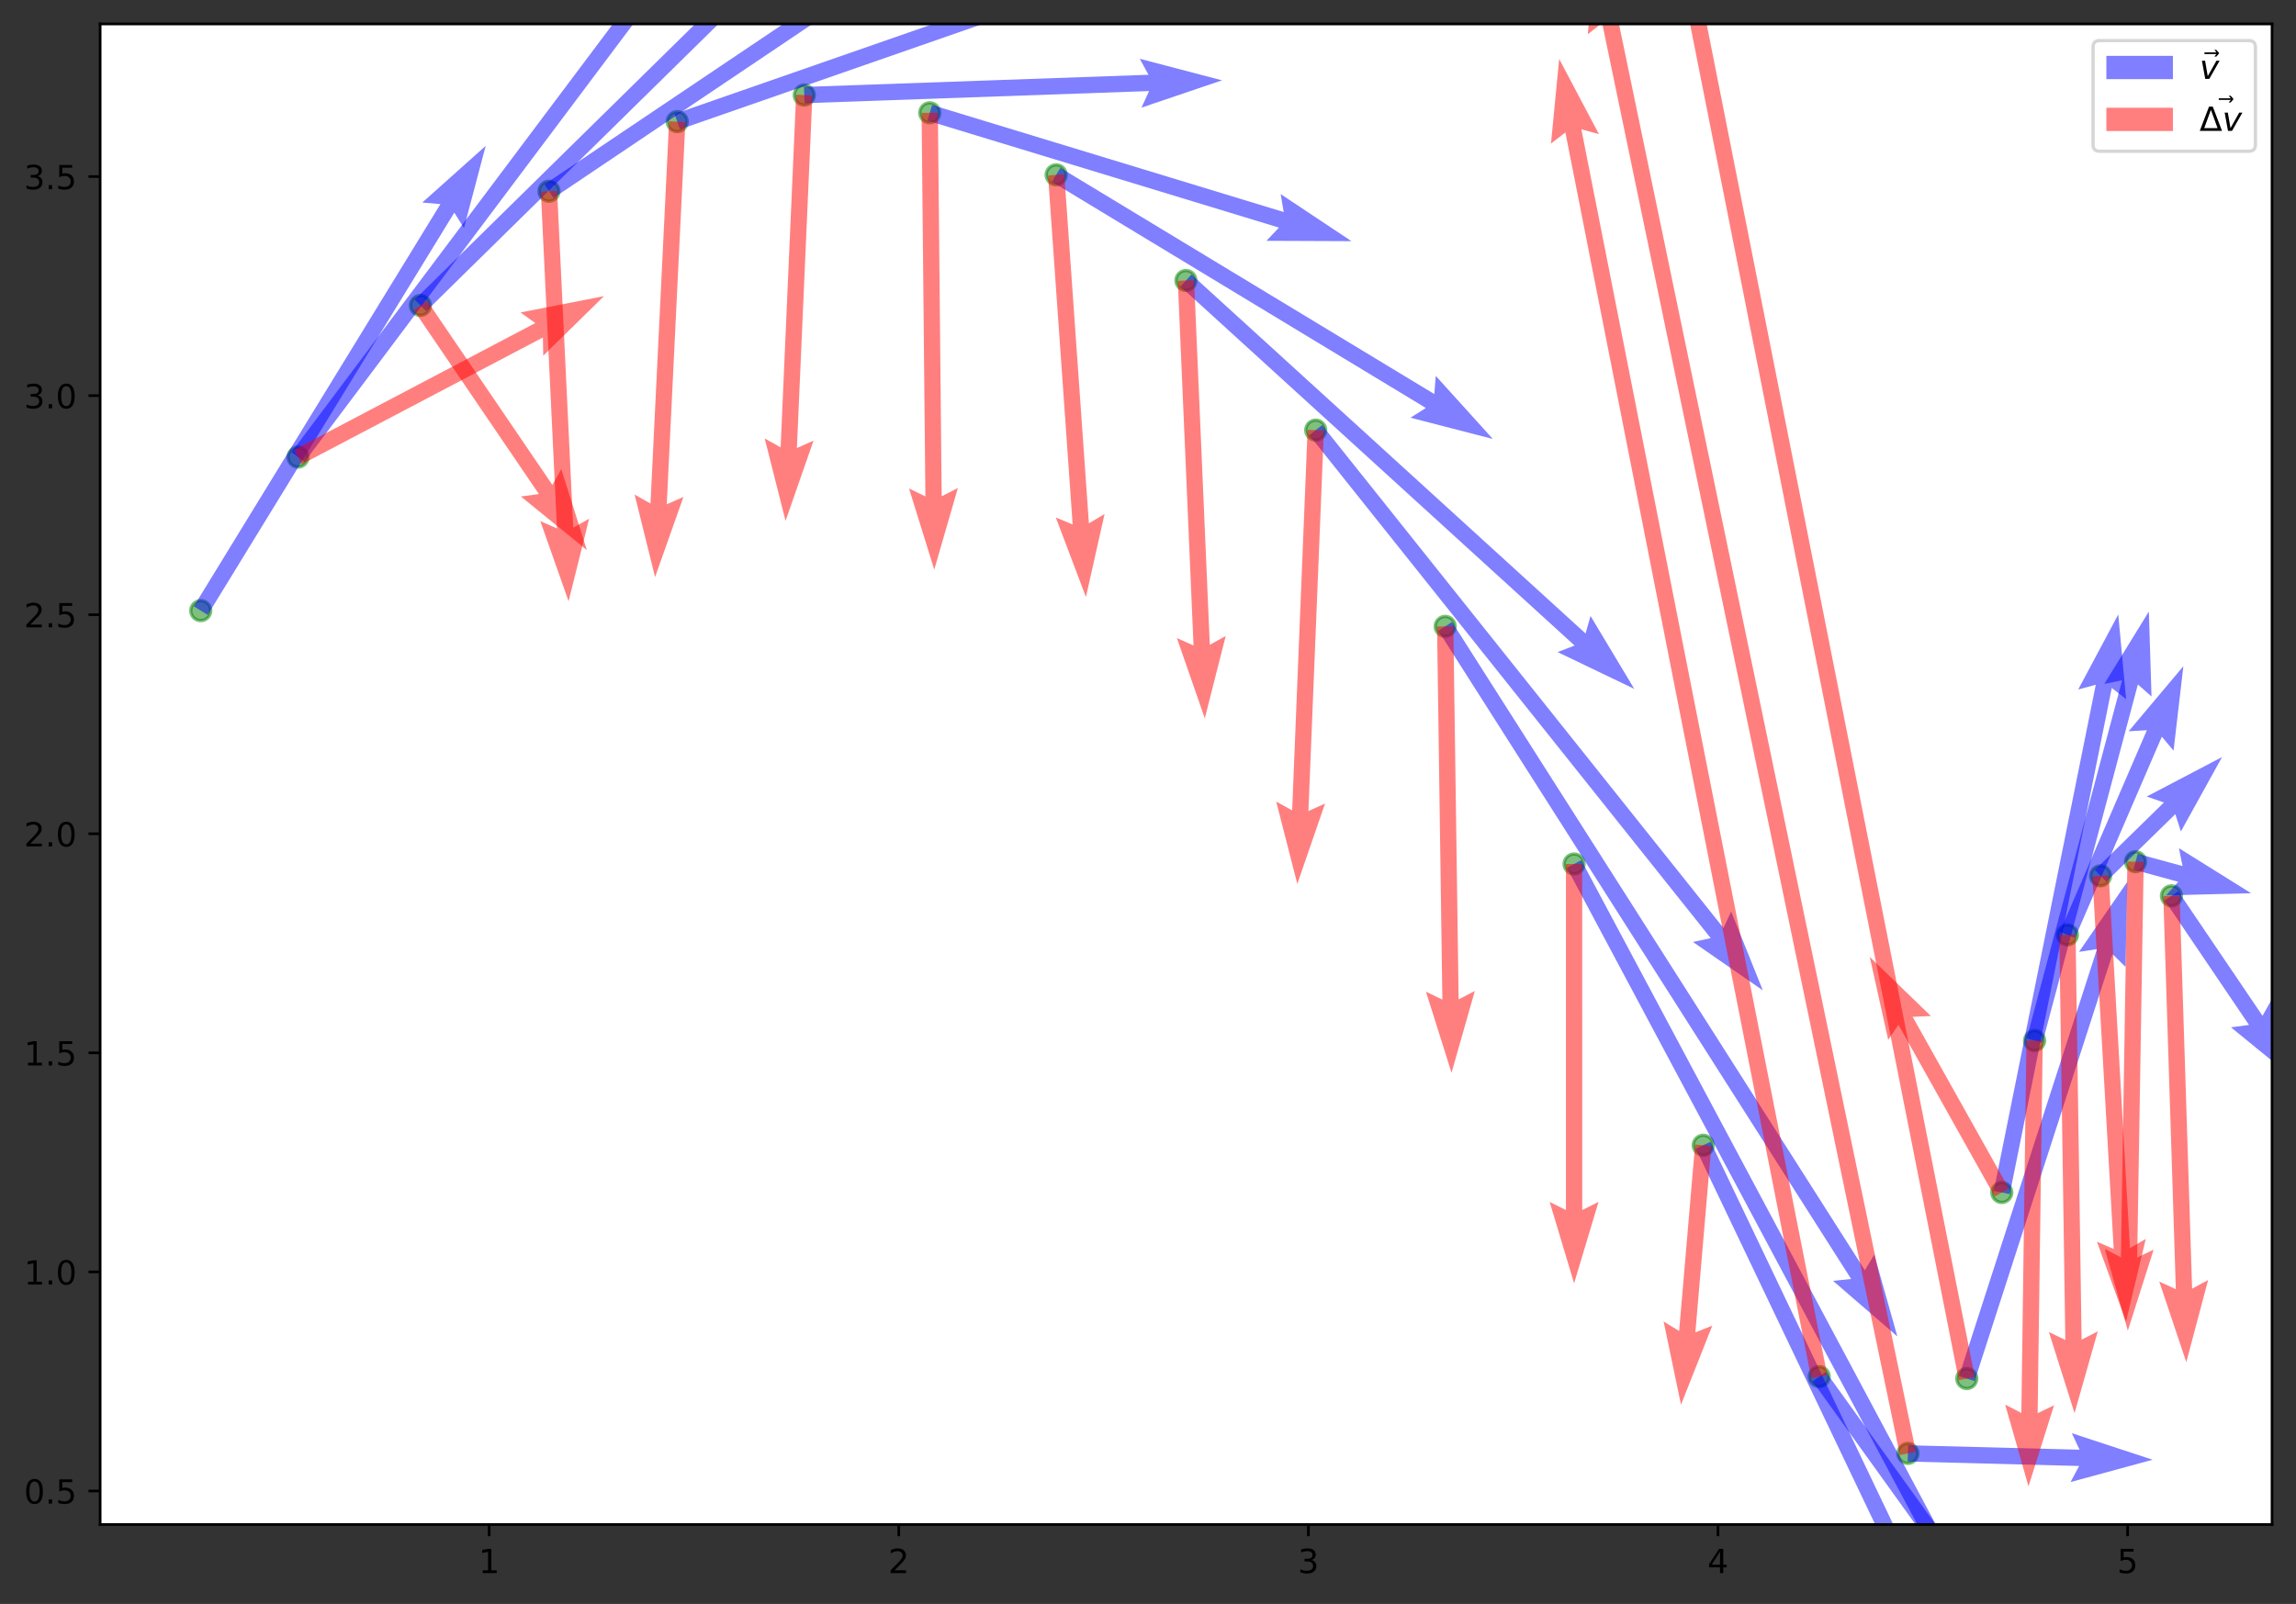 <?xml version="1.0" encoding="utf-8" standalone="no"?>
<!DOCTYPE svg PUBLIC "-//W3C//DTD SVG 1.1//EN"
  "http://www.w3.org/Graphics/SVG/1.1/DTD/svg11.dtd">
<!-- Created with matplotlib (https://matplotlib.org/) -->
<svg height="482.266pt" version="1.1" viewBox="0 0 690.163 482.266" width="690.163pt" xmlns="http://www.w3.org/2000/svg" xmlns:xlink="http://www.w3.org/1999/xlink">
 <rect x="0" y="0" width="690.163" height="482.266" fill="#333333" stroke="none"/>
 <defs>
  <style type="text/css">
*{stroke-linecap:butt;stroke-linejoin:round;}
  </style>
 </defs>
 <g id="figure_1">
  <g id="patch_1">
   <path d="M 0 482.266 
L 690.163 482.266 
L 690.163 0 
L 0 0 
z
" style="fill:none;"/>
  </g>
  <g id="axes_1">
   <g id="patch_2">
    <path d="M 30.103 458.388 
L 682.963 458.388 
L 682.963 7.2 
L 30.103 7.2 
z
" style="fill:#ffffff;"/>
   </g>
   <g id="PathCollection_1">
    <defs>
     <path d="M 0 3 
C 0.796 3 1.559 2.684 2.121 2.121 
C 2.684 1.559 3 0.796 3 0 
C 3 -0.796 2.684 -1.559 2.121 -2.121 
C 1.559 -2.684 0.796 -3 0 -3 
C -0.796 -3 -1.559 -2.684 -2.121 -2.121 
C -2.684 -1.559 -3 -0.796 -3 0 
C -3 0.796 -2.684 1.559 -2.121 2.121 
C -1.559 2.684 -0.796 3 0 3 
z
" id="m8481c56dee" style="stroke:#008000;stroke-opacity:0.5;"/>
    </defs>
    <g clip-path="url(#pb11f3c3581)">
     <use style="fill:#008000;fill-opacity:0.5;stroke:#008000;stroke-opacity:0.5;" x="60.344" xlink:href="#m8481c56dee" y="183.604"/>
     <use style="fill:#008000;fill-opacity:0.5;stroke:#008000;stroke-opacity:0.5;" x="89.581" xlink:href="#m8481c56dee" y="137.424"/>
     <use style="fill:#008000;fill-opacity:0.5;stroke:#008000;stroke-opacity:0.5;" x="126.379" xlink:href="#m8481c56dee" y="91.836"/>
     <use style="fill:#008000;fill-opacity:0.5;stroke:#008000;stroke-opacity:0.5;" x="165.023" xlink:href="#m8481c56dee" y="57.496"/>
     <use style="fill:#008000;fill-opacity:0.5;stroke:#008000;stroke-opacity:0.5;" x="203.574" xlink:href="#m8481c56dee" y="36.577"/>
     <use style="fill:#008000;fill-opacity:0.5;stroke:#008000;stroke-opacity:0.5;" x="241.756" xlink:href="#m8481c56dee" y="28.584"/>
     <use style="fill:#008000;fill-opacity:0.5;stroke:#008000;stroke-opacity:0.5;" x="279.477" xlink:href="#m8481c56dee" y="33.913"/>
     <use style="fill:#008000;fill-opacity:0.5;stroke:#008000;stroke-opacity:0.5;" x="317.475" xlink:href="#m8481c56dee" y="52.563"/>
     <use style="fill:#008000;fill-opacity:0.5;stroke:#008000;stroke-opacity:0.5;" x="356.487" xlink:href="#m8481c56dee" y="84.336"/>
     <use style="fill:#008000;fill-opacity:0.5;stroke:#008000;stroke-opacity:0.5;" x="395.499" xlink:href="#m8481c56dee" y="129.332"/>
     <use style="fill:#008000;fill-opacity:0.5;stroke:#008000;stroke-opacity:0.5;" x="434.419" xlink:href="#m8481c56dee" y="188.341"/>
     <use style="fill:#008000;fill-opacity:0.5;stroke:#008000;stroke-opacity:0.5;" x="473.155" xlink:href="#m8481c56dee" y="259.782"/>
     <use style="fill:#008000;fill-opacity:0.5;stroke:#008000;stroke-opacity:0.5;" x="511.983" xlink:href="#m8481c56dee" y="344.347"/>
     <use style="fill:#008000;fill-opacity:0.5;stroke:#008000;stroke-opacity:0.5;" x="546.845" xlink:href="#m8481c56dee" y="413.913"/>
     <use style="fill:#008000;fill-opacity:0.5;stroke:#008000;stroke-opacity:0.5;" x="573.498" xlink:href="#m8481c56dee" y="437.004"/>
     <use style="fill:#008000;fill-opacity:0.5;stroke:#008000;stroke-opacity:0.5;" x="591.206" xlink:href="#m8481c56dee" y="414.505"/>
     <use style="fill:#008000;fill-opacity:0.5;stroke:#008000;stroke-opacity:0.5;" x="601.72" xlink:href="#m8481c56dee" y="358.556"/>
     <use style="fill:#008000;fill-opacity:0.5;stroke:#008000;stroke-opacity:0.5;" x="611.588" xlink:href="#m8481c56dee" y="312.869"/>
     <use style="fill:#008000;fill-opacity:0.5;stroke:#008000;stroke-opacity:0.5;" x="621.457" xlink:href="#m8481c56dee" y="281.096"/>
     <use style="fill:#008000;fill-opacity:0.5;stroke:#008000;stroke-opacity:0.5;" x="631.417" xlink:href="#m8481c56dee" y="263.334"/>
     <use style="fill:#008000;fill-opacity:0.5;stroke:#008000;stroke-opacity:0.5;" x="641.931" xlink:href="#m8481c56dee" y="259.091"/>
     <use style="fill:#008000;fill-opacity:0.5;stroke:#008000;stroke-opacity:0.5;" x="652.722" xlink:href="#m8481c56dee" y="269.353"/>
    </g>
   </g>
   <g id="Quiver_1">
    <path clip-path="url(#pb11f3c3581)" d="M 58.257 182.325 
L 132.392 61.372 
L 126.938 60.901 
L 145.993 43.865 
L 139.462 68.577 
L 136.566 63.931 
L 62.432 184.883 
L 58.257 182.325 
" style="fill:#0000ff;fill-opacity:0.5;"/>
    <path clip-path="url(#pb11f3c3581)" d="M 87.622 135.954 
L 191.109 -1.958 
L 185.723 -2.939 
L 206.292 -18.113 
L 197.472 5.878 
L 195.025 0.98 
L 91.539 138.893 
L 87.622 135.954 
" style="fill:#0000ff;fill-opacity:0.5;"/>
    <path clip-path="url(#pb11f3c3581)" d="M 124.663 90.09 
L 240.973 -24.259 
L 235.794 -26.034 
L 258.401 -37.96 
L 246.092 -15.559 
L 244.405 -20.767 
L 128.096 93.581 
L 124.663 90.09 
" style="fill:#0000ff;fill-opacity:0.5;"/>
    <path clip-path="url(#pb11f3c3581)" d="M 163.657 55.465 
L 277.653 -21.177 
L 272.89 -23.874 
L 297.305 -31.438 
L 281.085 -11.684 
L 280.385 -17.113 
L 166.389 59.528 
L 163.657 55.465 
" style="fill:#0000ff;fill-opacity:0.5;"/>
    <path clip-path="url(#pb11f3c3581)" d="M 202.769 34.265 
L 310.274 -3.161 
L 306.352 -6.981 
L 331.888 -8.094 
L 311.182 6.892 
L 311.884 1.463 
L 204.379 38.889 
L 202.769 34.265 
" style="fill:#0000ff;fill-opacity:0.5;"/>
    <path clip-path="url(#pb11f3c3581)" d="M 241.67 26.138 
L 345.231 22.484 
L 342.611 17.677 
L 367.337 24.154 
L 343.129 32.358 
L 345.403 27.378 
L 241.842 31.031 
L 241.67 26.138 
" style="fill:#0000ff;fill-opacity:0.5;"/>
    <path clip-path="url(#pb11f3c3581)" d="M 280.19 31.571 
L 385.875 63.753 
L 384.959 58.356 
L 406.24 72.514 
L 380.68 72.408 
L 384.448 68.437 
L 278.764 36.255 
L 280.19 31.571 
" style="fill:#0000ff;fill-opacity:0.5;"/>
    <path clip-path="url(#pb11f3c3581)" d="M 318.742 50.468 
L 431.145 118.484 
L 431.585 113.027 
L 448.729 131.986 
L 423.98 125.595 
L 428.61 122.673 
L 316.207 54.657 
L 318.742 50.468 
" style="fill:#0000ff;fill-opacity:0.5;"/>
    <path clip-path="url(#pb11f3c3581)" d="M 358.136 82.527 
L 476.613 190.478 
L 478.101 185.21 
L 491.251 207.128 
L 468.208 196.068 
L 473.315 194.097 
L 354.838 86.146 
L 358.136 82.527 
" style="fill:#0000ff;fill-opacity:0.5;"/>
    <path clip-path="url(#pb11f3c3581)" d="M 397.413 127.806 
L 518.069 279.032 
L 520.369 274.064 
L 529.897 297.782 
L 508.887 283.226 
L 514.241 282.086 
L 393.586 130.859 
L 397.413 127.806 
" style="fill:#0000ff;fill-opacity:0.5;"/>
    <path clip-path="url(#pb11f3c3581)" d="M 436.484 187.026 
L 560.568 381.926 
L 563.384 377.231 
L 570.336 401.828 
L 550.992 385.12 
L 556.438 384.556 
L 432.354 189.655 
L 436.484 187.026 
" style="fill:#0000ff;fill-opacity:0.5;"/>
    <path clip-path="url(#pb11f3c3581)" d="M 475.315 258.629 
L 601.457 495.047 
L 604.624 490.582 
L 609.669 515.639 
L 591.664 497.497 
L 597.137 497.352 
L 470.995 260.934 
L 475.315 258.629 
" style="fill:#0000ff;fill-opacity:0.5;"/>
    <path clip-path="url(#pb11f3c3581)" d="M 514.192 343.293 
L 639.336 605.574 
L 642.7 601.255 
L 646.614 626.514 
L 629.443 607.581 
L 634.916 607.682 
L 509.773 345.401 
L 514.192 343.293 
" style="fill:#0000ff;fill-opacity:0.5;"/>
    <path clip-path="url(#pb11f3c3581)" d="M 548.832 412.484 
L 643.693 544.418 
L 646.239 539.572 
L 654.568 563.737 
L 634.312 548.147 
L 639.717 547.276 
L 544.857 415.343 
L 548.832 412.484 
" style="fill:#0000ff;fill-opacity:0.5;"/>
    <path clip-path="url(#pb11f3c3581)" d="M 573.562 434.556 
L 625.101 435.89 
L 622.78 430.932 
L 647.064 438.908 
L 622.4 445.617 
L 624.974 440.785 
L 573.435 439.451 
L 573.562 434.556 
" style="fill:#0000ff;fill-opacity:0.5;"/>
    <path clip-path="url(#pb11f3c3581)" d="M 588.876 413.753 
L 630.347 285.377 
L 624.935 286.202 
L 639.45 265.163 
L 638.913 290.717 
L 635.006 286.882 
L 593.536 415.258 
L 588.876 413.753 
" style="fill:#0000ff;fill-opacity:0.5;"/>
    <path clip-path="url(#pb11f3c3581)" d="M 599.32 358.073 
L 629.982 205.882 
L 624.699 207.315 
L 636.734 184.766 
L 639.099 210.217 
L 634.782 206.849 
L 604.12 359.04 
L 599.32 358.073 
" style="fill:#0000ff;fill-opacity:0.5;"/>
    <path clip-path="url(#pb11f3c3581)" d="M 609.223 312.239 
L 637.899 204.537 
L 632.537 205.643 
L 645.934 183.875 
L 646.732 209.422 
L 642.631 205.797 
L 613.954 313.499 
L 609.223 312.239 
" style="fill:#0000ff;fill-opacity:0.5;"/>
    <path clip-path="url(#pb11f3c3581)" d="M 619.209 280.126 
L 645.334 219.565 
L 639.868 219.873 
L 656.309 200.303 
L 653.356 225.692 
L 649.83 221.504 
L 623.705 282.066 
L 619.209 280.126 
" style="fill:#0000ff;fill-opacity:0.5;"/>
    <path clip-path="url(#pb11f3c3581)" d="M 629.706 261.584 
L 650.463 241.289 
L 645.289 239.499 
L 667.929 227.635 
L 655.559 250.002 
L 653.886 244.79 
L 633.129 265.085 
L 629.706 261.584 
" style="fill:#0000ff;fill-opacity:0.5;"/>
    <path clip-path="url(#pb11f3c3581)" d="M 642.576 256.729 
L 656.056 260.408 
L 654.983 255.04 
L 676.668 268.571 
L 651.116 269.211 
L 654.766 265.132 
L 641.287 261.453 
L 642.576 256.729 
" style="fill:#0000ff;fill-opacity:0.5;"/>
    <path clip-path="url(#pb11f3c3581)" d="M 654.749 267.981 
L 680.096 305.431 
L 682.779 300.659 
L 690.419 325.05 
L 670.614 308.892 
L 676.041 308.175 
L 650.694 270.726 
L 654.749 267.981 
" style="fill:#0000ff;fill-opacity:0.5;"/>
   </g>
   <g id="Quiver_2">
    <path clip-path="url(#pb11f3c3581)" style="fill:#ff0000;fill-opacity:0.5;"/>
    <path clip-path="url(#pb11f3c3581)" d="M 88.441 135.257 
L 160.907 97.138 
L 156.461 93.944 
L 181.548 89.046 
L 163.3 106.944 
L 163.187 101.471 
L 90.72 139.591 
L 88.441 135.257 
" style="fill:#ff0000;fill-opacity:0.5;"/>
    <path clip-path="url(#pb11f3c3581)" d="M 128.404 90.459 
L 166.037 145.795 
L 168.709 141.017 
L 176.404 165.391 
L 156.563 149.277 
L 161.988 148.548 
L 124.355 93.212 
L 128.404 90.459 
" style="fill:#ff0000;fill-opacity:0.5;"/>
    <path clip-path="url(#pb11f3c3581)" d="M 167.468 57.38 
L 172.31 158.656 
L 177.084 155.977 
L 170.917 180.782 
L 162.411 156.678 
L 167.419 158.89 
L 162.577 57.613 
L 167.468 57.38 
" style="fill:#ff0000;fill-opacity:0.5;"/>
    <path clip-path="url(#pb11f3c3581)" d="M 206.019 36.696 
L 200.425 151.632 
L 205.434 149.425 
L 196.908 173.521 
L 190.763 148.711 
L 195.534 151.394 
L 201.128 36.458 
L 206.019 36.696 
" style="fill:#ff0000;fill-opacity:0.5;"/>
    <path clip-path="url(#pb11f3c3581)" d="M 244.202 28.692 
L 239.544 134.719 
L 244.544 132.488 
L 236.132 156.624 
L 229.868 131.843 
L 234.653 134.504 
L 239.31 28.477 
L 244.202 28.692 
" style="fill:#ff0000;fill-opacity:0.5;"/>
    <path clip-path="url(#pb11f3c3581)" d="M 281.925 33.889 
L 283.061 149.22 
L 287.933 146.723 
L 280.83 171.277 
L 273.244 146.868 
L 278.165 149.268 
L 277.029 33.937 
L 281.925 33.889 
" style="fill:#ff0000;fill-opacity:0.5;"/>
    <path clip-path="url(#pb11f3c3581)" d="M 319.917 52.391 
L 327.315 157.349 
L 332.027 154.562 
L 326.422 179.5 
L 317.374 155.595 
L 322.431 157.693 
L 315.033 52.735 
L 319.917 52.391 
" style="fill:#ff0000;fill-opacity:0.5;"/>
    <path clip-path="url(#pb11f3c3581)" d="M 358.933 84.231 
L 363.656 193.876 
L 368.442 191.219 
L 362.158 215.995 
L 353.767 191.851 
L 358.764 194.086 
L 354.041 84.442 
L 358.933 84.231 
" style="fill:#ff0000;fill-opacity:0.5;"/>
    <path clip-path="url(#pb11f3c3581)" d="M 397.945 129.432 
L 393.304 243.858 
L 398.296 241.61 
L 389.965 265.774 
L 383.618 241.014 
L 388.412 243.659 
L 393.053 129.233 
L 397.945 129.432 
" style="fill:#ff0000;fill-opacity:0.5;"/>
    <path clip-path="url(#pb11f3c3581)" d="M 436.867 188.306 
L 438.46 300.487 
L 443.322 297.97 
L 436.325 322.554 
L 428.634 298.178 
L 433.564 300.557 
L 431.971 188.375 
L 436.867 188.306 
" style="fill:#ff0000;fill-opacity:0.5;"/>
    <path clip-path="url(#pb11f3c3581)" d="M 475.603 259.782 
L 475.611 363.836 
L 480.507 361.387 
L 473.164 385.87 
L 465.818 361.388 
L 470.714 363.836 
L 470.707 259.782 
L 475.603 259.782 
" style="fill:#ff0000;fill-opacity:0.5;"/>
    <path clip-path="url(#pb11f3c3581)" d="M 514.422 344.556 
L 509.618 400.613 
L 514.705 398.592 
L 505.297 422.357 
L 500.07 397.337 
L 504.739 400.195 
L 509.543 344.138 
L 514.422 344.556 
" style="fill:#ff0000;fill-opacity:0.5;"/>
    <path clip-path="url(#pb11f3c3581)" d="M 544.443 414.387 
L 470.543 39.822 
L 466.213 43.171 
L 468.68 17.731 
L 480.625 40.328 
L 475.347 38.874 
L 549.247 413.44 
L 544.443 414.387 
" style="fill:#ff0000;fill-opacity:0.5;"/>
    <path clip-path="url(#pb11f3c3581)" d="M 571.101 437.502 
L 481.584 6.899 
L 477.289 10.292 
L 479.497 -15.172 
L 491.671 7.303 
L 486.378 5.902 
L 575.895 436.505 
L 571.101 437.502 
" style="fill:#ff0000;fill-opacity:0.5;"/>
    <path clip-path="url(#pb11f3c3581)" d="M 588.805 414.981 
L 502.792 -19.155 
L 498.465 -15.802 
L 500.911 -41.245 
L 512.874 -18.657 
L 507.595 -20.107 
L 593.608 414.03 
L 588.805 414.981 
" style="fill:#ff0000;fill-opacity:0.5;"/>
    <path clip-path="url(#pb11f3c3581)" d="M 599.584 359.753 
L 570.665 308.138 
L 567.59 312.667 
L 562.031 287.719 
L 580.405 305.487 
L 574.937 305.745 
L 603.856 357.36 
L 599.584 359.753 
" style="fill:#ff0000;fill-opacity:0.5;"/>
    <path clip-path="url(#pb11f3c3581)" d="M 614.036 312.903 
L 612.506 424.917 
L 617.435 422.536 
L 609.757 446.915 
L 602.747 422.335 
L 607.61 424.85 
L 609.14 312.836 
L 614.036 312.903 
" style="fill:#ff0000;fill-opacity:0.5;"/>
    <path clip-path="url(#pb11f3c3581)" d="M 623.905 281.059 
L 625.717 402.82 
L 630.577 400.299 
L 623.597 424.888 
L 615.889 400.518 
L 620.821 402.893 
L 619.009 281.132 
L 623.905 281.059 
" style="fill:#ff0000;fill-opacity:0.5;"/>
    <path clip-path="url(#pb11f3c3581)" d="M 633.862 263.195 
L 640.252 375.253 
L 645.001 372.53 
L 639.062 397.391 
L 630.336 373.366 
L 635.364 375.532 
L 628.973 263.474 
L 633.862 263.195 
" style="fill:#ff0000;fill-opacity:0.5;"/>
    <path clip-path="url(#pb11f3c3581)" d="M 644.379 259.131 
L 642.424 378.109 
L 647.36 375.742 
L 639.614 400.1 
L 632.673 375.501 
L 637.528 378.029 
L 639.483 259.051 
L 644.379 259.131 
" style="fill:#ff0000;fill-opacity:0.5;"/>
    <path clip-path="url(#pb11f3c3581)" d="M 655.169 269.275 
L 658.933 387.479 
L 663.749 384.877 
L 657.188 409.58 
L 649.067 385.344 
L 654.039 387.635 
L 650.275 269.431 
L 655.169 269.275 
" style="fill:#ff0000;fill-opacity:0.5;"/>
   </g>
   <g id="matplotlib.axis_1">
    <g id="xtick_1">
     <g id="line2d_1">
      <defs>
       <path d="M 0 0 
L 0 3.5 
" id="m18383d9507" style="stroke:#000000;stroke-width:0.8;"/>
      </defs>
      <g>
       <use style="stroke:#000000;stroke-width:0.8;" x="147.042" xlink:href="#m18383d9507" y="458.388"/>
      </g>
     </g>
     <g id="text_1">
      <!-- 1 -->
      <defs>
       <path d="M 12.406 8.297 
L 28.516 8.297 
L 28.516 63.922 
L 10.984 60.406 
L 10.984 69.391 
L 28.422 72.906 
L 38.281 72.906 
L 38.281 8.297 
L 54.391 8.297 
L 54.391 0 
L 12.406 0 
z
" id="DejaVuSans-49"/>
      </defs>
      <g transform="translate(143.86 472.986)scale(0.1 -0.1)">
       <use xlink:href="#DejaVuSans-49"/>
      </g>
     </g>
    </g>
    <g id="xtick_2">
     <g id="line2d_2">
      <g>
       <use style="stroke:#000000;stroke-width:0.8;" x="270.169" xlink:href="#m18383d9507" y="458.388"/>
      </g>
     </g>
     <g id="text_2">
      <!-- 2 -->
      <defs>
       <path d="M 19.188 8.297 
L 53.609 8.297 
L 53.609 0 
L 7.328 0 
L 7.328 8.297 
Q 12.938 14.109 22.625 23.891 
Q 32.328 33.688 34.812 36.531 
Q 39.547 41.844 41.422 45.531 
Q 43.312 49.219 43.312 52.781 
Q 43.312 58.594 39.234 62.25 
Q 35.156 65.922 28.609 65.922 
Q 23.969 65.922 18.812 64.312 
Q 13.672 62.703 7.812 59.422 
L 7.812 69.391 
Q 13.766 71.781 18.938 73 
Q 24.125 74.219 28.422 74.219 
Q 39.75 74.219 46.484 68.547 
Q 53.219 62.891 53.219 53.422 
Q 53.219 48.922 51.531 44.891 
Q 49.859 40.875 45.406 35.406 
Q 44.188 33.984 37.641 27.219 
Q 31.109 20.453 19.188 8.297 
z
" id="DejaVuSans-50"/>
      </defs>
      <g transform="translate(266.988 472.986)scale(0.1 -0.1)">
       <use xlink:href="#DejaVuSans-50"/>
      </g>
     </g>
    </g>
    <g id="xtick_3">
     <g id="line2d_3">
      <g>
       <use style="stroke:#000000;stroke-width:0.8;" x="393.296" xlink:href="#m18383d9507" y="458.388"/>
      </g>
     </g>
     <g id="text_3">
      <!-- 3 -->
      <defs>
       <path d="M 40.578 39.312 
Q 47.656 37.797 51.625 33 
Q 55.609 28.219 55.609 21.188 
Q 55.609 10.406 48.188 4.484 
Q 40.766 -1.422 27.094 -1.422 
Q 22.516 -1.422 17.656 -0.516 
Q 12.797 0.391 7.625 2.203 
L 7.625 11.719 
Q 11.719 9.328 16.594 8.109 
Q 21.484 6.891 26.812 6.891 
Q 36.078 6.891 40.938 10.547 
Q 45.797 14.203 45.797 21.188 
Q 45.797 27.641 41.281 31.266 
Q 36.766 34.906 28.719 34.906 
L 20.219 34.906 
L 20.219 43.016 
L 29.109 43.016 
Q 36.375 43.016 40.234 45.922 
Q 44.094 48.828 44.094 54.297 
Q 44.094 59.906 40.109 62.906 
Q 36.141 65.922 28.719 65.922 
Q 24.656 65.922 20.016 65.031 
Q 15.375 64.156 9.812 62.312 
L 9.812 71.094 
Q 15.438 72.656 20.344 73.438 
Q 25.25 74.219 29.594 74.219 
Q 40.828 74.219 47.359 69.109 
Q 53.906 64.016 53.906 55.328 
Q 53.906 49.266 50.438 45.094 
Q 46.969 40.922 40.578 39.312 
z
" id="DejaVuSans-51"/>
      </defs>
      <g transform="translate(390.115 472.986)scale(0.1 -0.1)">
       <use xlink:href="#DejaVuSans-51"/>
      </g>
     </g>
    </g>
    <g id="xtick_4">
     <g id="line2d_4">
      <g>
       <use style="stroke:#000000;stroke-width:0.8;" x="516.423" xlink:href="#m18383d9507" y="458.388"/>
      </g>
     </g>
     <g id="text_4">
      <!-- 4 -->
      <defs>
       <path d="M 37.797 64.312 
L 12.891 25.391 
L 37.797 25.391 
z
M 35.203 72.906 
L 47.609 72.906 
L 47.609 25.391 
L 58.016 25.391 
L 58.016 17.188 
L 47.609 17.188 
L 47.609 0 
L 37.797 0 
L 37.797 17.188 
L 4.891 17.188 
L 4.891 26.703 
z
" id="DejaVuSans-52"/>
      </defs>
      <g transform="translate(513.242 472.986)scale(0.1 -0.1)">
       <use xlink:href="#DejaVuSans-52"/>
      </g>
     </g>
    </g>
    <g id="xtick_5">
     <g id="line2d_5">
      <g>
       <use style="stroke:#000000;stroke-width:0.8;" x="639.551" xlink:href="#m18383d9507" y="458.388"/>
      </g>
     </g>
     <g id="text_5">
      <!-- 5 -->
      <defs>
       <path d="M 10.797 72.906 
L 49.516 72.906 
L 49.516 64.594 
L 19.828 64.594 
L 19.828 46.734 
Q 21.969 47.469 24.109 47.828 
Q 26.266 48.188 28.422 48.188 
Q 40.625 48.188 47.75 41.5 
Q 54.891 34.812 54.891 23.391 
Q 54.891 11.625 47.562 5.094 
Q 40.234 -1.422 26.906 -1.422 
Q 22.312 -1.422 17.547 -0.641 
Q 12.797 0.141 7.719 1.703 
L 7.719 11.625 
Q 12.109 9.234 16.797 8.062 
Q 21.484 6.891 26.703 6.891 
Q 35.156 6.891 40.078 11.328 
Q 45.016 15.766 45.016 23.391 
Q 45.016 31 40.078 35.438 
Q 35.156 39.891 26.703 39.891 
Q 22.75 39.891 18.812 39.016 
Q 14.891 38.141 10.797 36.281 
z
" id="DejaVuSans-53"/>
      </defs>
      <g transform="translate(636.369 472.986)scale(0.1 -0.1)">
       <use xlink:href="#DejaVuSans-53"/>
      </g>
     </g>
    </g>
   </g>
   <g id="matplotlib.axis_2">
    <g id="ytick_1">
     <g id="line2d_6">
      <defs>
       <path d="M 0 0 
L -3.5 0 
" id="me6cee4998e" style="stroke:#000000;stroke-width:0.8;"/>
      </defs>
      <g>
       <use style="stroke:#000000;stroke-width:0.8;" x="30.103" xlink:href="#me6cee4998e" y="448.3"/>
      </g>
     </g>
     <g id="text_6">
      <!-- 0.5 -->
      <defs>
       <path d="M 31.781 66.406 
Q 24.172 66.406 20.328 58.906 
Q 16.5 51.422 16.5 36.375 
Q 16.5 21.391 20.328 13.891 
Q 24.172 6.391 31.781 6.391 
Q 39.453 6.391 43.281 13.891 
Q 47.125 21.391 47.125 36.375 
Q 47.125 51.422 43.281 58.906 
Q 39.453 66.406 31.781 66.406 
z
M 31.781 74.219 
Q 44.047 74.219 50.516 64.516 
Q 56.984 54.828 56.984 36.375 
Q 56.984 17.969 50.516 8.266 
Q 44.047 -1.422 31.781 -1.422 
Q 19.531 -1.422 13.062 8.266 
Q 6.594 17.969 6.594 36.375 
Q 6.594 54.828 13.062 64.516 
Q 19.531 74.219 31.781 74.219 
z
" id="DejaVuSans-48"/>
       <path d="M 10.688 12.406 
L 21 12.406 
L 21 0 
L 10.688 0 
z
" id="DejaVuSans-46"/>
      </defs>
      <g transform="translate(7.2 452.099)scale(0.1 -0.1)">
       <use xlink:href="#DejaVuSans-48"/>
       <use x="63.623" xlink:href="#DejaVuSans-46"/>
       <use x="95.41" xlink:href="#DejaVuSans-53"/>
      </g>
     </g>
    </g>
    <g id="ytick_2">
     <g id="line2d_7">
      <g>
       <use style="stroke:#000000;stroke-width:0.8;" x="30.103" xlink:href="#me6cee4998e" y="382.432"/>
      </g>
     </g>
     <g id="text_7">
      <!-- 1.0 -->
      <g transform="translate(7.2 386.231)scale(0.1 -0.1)">
       <use xlink:href="#DejaVuSans-49"/>
       <use x="63.623" xlink:href="#DejaVuSans-46"/>
       <use x="95.41" xlink:href="#DejaVuSans-48"/>
      </g>
     </g>
    </g>
    <g id="ytick_3">
     <g id="line2d_8">
      <g>
       <use style="stroke:#000000;stroke-width:0.8;" x="30.103" xlink:href="#me6cee4998e" y="316.564"/>
      </g>
     </g>
     <g id="text_8">
      <!-- 1.5 -->
      <g transform="translate(7.2 320.363)scale(0.1 -0.1)">
       <use xlink:href="#DejaVuSans-49"/>
       <use x="63.623" xlink:href="#DejaVuSans-46"/>
       <use x="95.41" xlink:href="#DejaVuSans-53"/>
      </g>
     </g>
    </g>
    <g id="ytick_4">
     <g id="line2d_9">
      <g>
       <use style="stroke:#000000;stroke-width:0.8;" x="30.103" xlink:href="#me6cee4998e" y="250.696"/>
      </g>
     </g>
     <g id="text_9">
      <!-- 2.0 -->
      <g transform="translate(7.2 254.495)scale(0.1 -0.1)">
       <use xlink:href="#DejaVuSans-50"/>
       <use x="63.623" xlink:href="#DejaVuSans-46"/>
       <use x="95.41" xlink:href="#DejaVuSans-48"/>
      </g>
     </g>
    </g>
    <g id="ytick_5">
     <g id="line2d_10">
      <g>
       <use style="stroke:#000000;stroke-width:0.8;" x="30.103" xlink:href="#me6cee4998e" y="184.828"/>
      </g>
     </g>
     <g id="text_10">
      <!-- 2.5 -->
      <g transform="translate(7.2 188.628)scale(0.1 -0.1)">
       <use xlink:href="#DejaVuSans-50"/>
       <use x="63.623" xlink:href="#DejaVuSans-46"/>
       <use x="95.41" xlink:href="#DejaVuSans-53"/>
      </g>
     </g>
    </g>
    <g id="ytick_6">
     <g id="line2d_11">
      <g>
       <use style="stroke:#000000;stroke-width:0.8;" x="30.103" xlink:href="#me6cee4998e" y="118.96"/>
      </g>
     </g>
     <g id="text_11">
      <!-- 3.0 -->
      <g transform="translate(7.2 122.76)scale(0.1 -0.1)">
       <use xlink:href="#DejaVuSans-51"/>
       <use x="63.623" xlink:href="#DejaVuSans-46"/>
       <use x="95.41" xlink:href="#DejaVuSans-48"/>
      </g>
     </g>
    </g>
    <g id="ytick_7">
     <g id="line2d_12">
      <g>
       <use style="stroke:#000000;stroke-width:0.8;" x="30.103" xlink:href="#me6cee4998e" y="53.092"/>
      </g>
     </g>
     <g id="text_12">
      <!-- 3.5 -->
      <g transform="translate(7.2 56.892)scale(0.1 -0.1)">
       <use xlink:href="#DejaVuSans-51"/>
       <use x="63.623" xlink:href="#DejaVuSans-46"/>
       <use x="95.41" xlink:href="#DejaVuSans-53"/>
      </g>
     </g>
    </g>
   </g>
   <g id="patch_3">
    <path d="M 30.103 458.388 
L 30.103 7.2 
" style="fill:none;stroke:#000000;stroke-linecap:square;stroke-linejoin:miter;stroke-width:0.8;"/>
   </g>
   <g id="patch_4">
    <path d="M 682.963 458.388 
L 682.963 7.2 
" style="fill:none;stroke:#000000;stroke-linecap:square;stroke-linejoin:miter;stroke-width:0.8;"/>
   </g>
   <g id="patch_5">
    <path d="M 30.103 458.388 
L 682.963 458.388 
" style="fill:none;stroke:#000000;stroke-linecap:square;stroke-linejoin:miter;stroke-width:0.8;"/>
   </g>
   <g id="patch_6">
    <path d="M 30.103 7.2 
L 682.963 7.2 
" style="fill:none;stroke:#000000;stroke-linecap:square;stroke-linejoin:miter;stroke-width:0.8;"/>
   </g>
   <g id="legend_1">
    <g id="patch_7">
     <path d="M 631.163 45.478 
L 675.963 45.478 
Q 677.963 45.478 677.963 43.478 
L 677.963 14.2 
Q 677.963 12.2 675.963 12.2 
L 631.163 12.2 
Q 629.163 12.2 629.163 14.2 
L 629.163 43.478 
Q 629.163 45.478 631.163 45.478 
z
" style="fill:#ffffff;opacity:0.8;stroke:#cccccc;stroke-linejoin:miter;"/>
    </g>
    <g id="patch_8">
     <path d="M 633.163 23.798 
L 653.163 23.798 
L 653.163 16.798 
L 633.163 16.798 
z
" style="fill:#0000ff;opacity:0.5;"/>
    </g>
    <g id="text_13">
     <!-- $\vec{v}$ -->
     <defs>
      <path d="M -47.016 63.531 
L -47.016 68.406 
L -10.844 68.406 
L -17.281 75.984 
L -11.141 75.984 
L -2.594 65.969 
L -11.141 55.953 
L -17.281 55.953 
L -10.844 63.531 
z
" id="DejaVuSans-8407"/>
      <path d="M 7.172 54.688 
L 16.703 54.688 
L 24.703 8.203 
L 50.875 54.688 
L 60.406 54.688 
L 29.297 0 
L 17.188 0 
z
" id="DejaVuSans-Oblique-118"/>
     </defs>
     <g transform="translate(661.163 23.798)scale(0.1 -0.1)">
      <use transform="translate(61.811 12.016)" xlink:href="#DejaVuSans-8407"/>
      <use transform="translate(0 0.781)" xlink:href="#DejaVuSans-Oblique-118"/>
     </g>
    </g>
    <g id="patch_9">
     <path d="M 633.163 39.398 
L 653.163 39.398 
L 653.163 32.398 
L 633.163 32.398 
z
" style="fill:#ff0000;opacity:0.5;"/>
    </g>
    <g id="text_14">
     <!-- $\vec{\Delta v}$ -->
     <defs>
      <path d="M 34.188 63.188 
L 14.156 8.203 
L 54.25 8.203 
z
M 0.781 0 
L 28.609 72.906 
L 39.797 72.906 
L 67.578 0 
z
" id="DejaVuSans-916"/>
     </defs>
     <g transform="translate(661.163 39.398)scale(0.1 -0.1)">
      <use transform="translate(104.913 30.016)" xlink:href="#DejaVuSans-8407"/>
      <use transform="translate(0 0.562)" xlink:href="#DejaVuSans-916"/>
      <use transform="translate(68.408 0.562)" xlink:href="#DejaVuSans-Oblique-118"/>
     </g>
    </g>
   </g>
  </g>
 </g>
 <defs>
  <clipPath id="pb11f3c3581">
   <rect height="451.188" width="652.86" x="30.103" y="7.2"/>
  </clipPath>
 </defs>
</svg>
